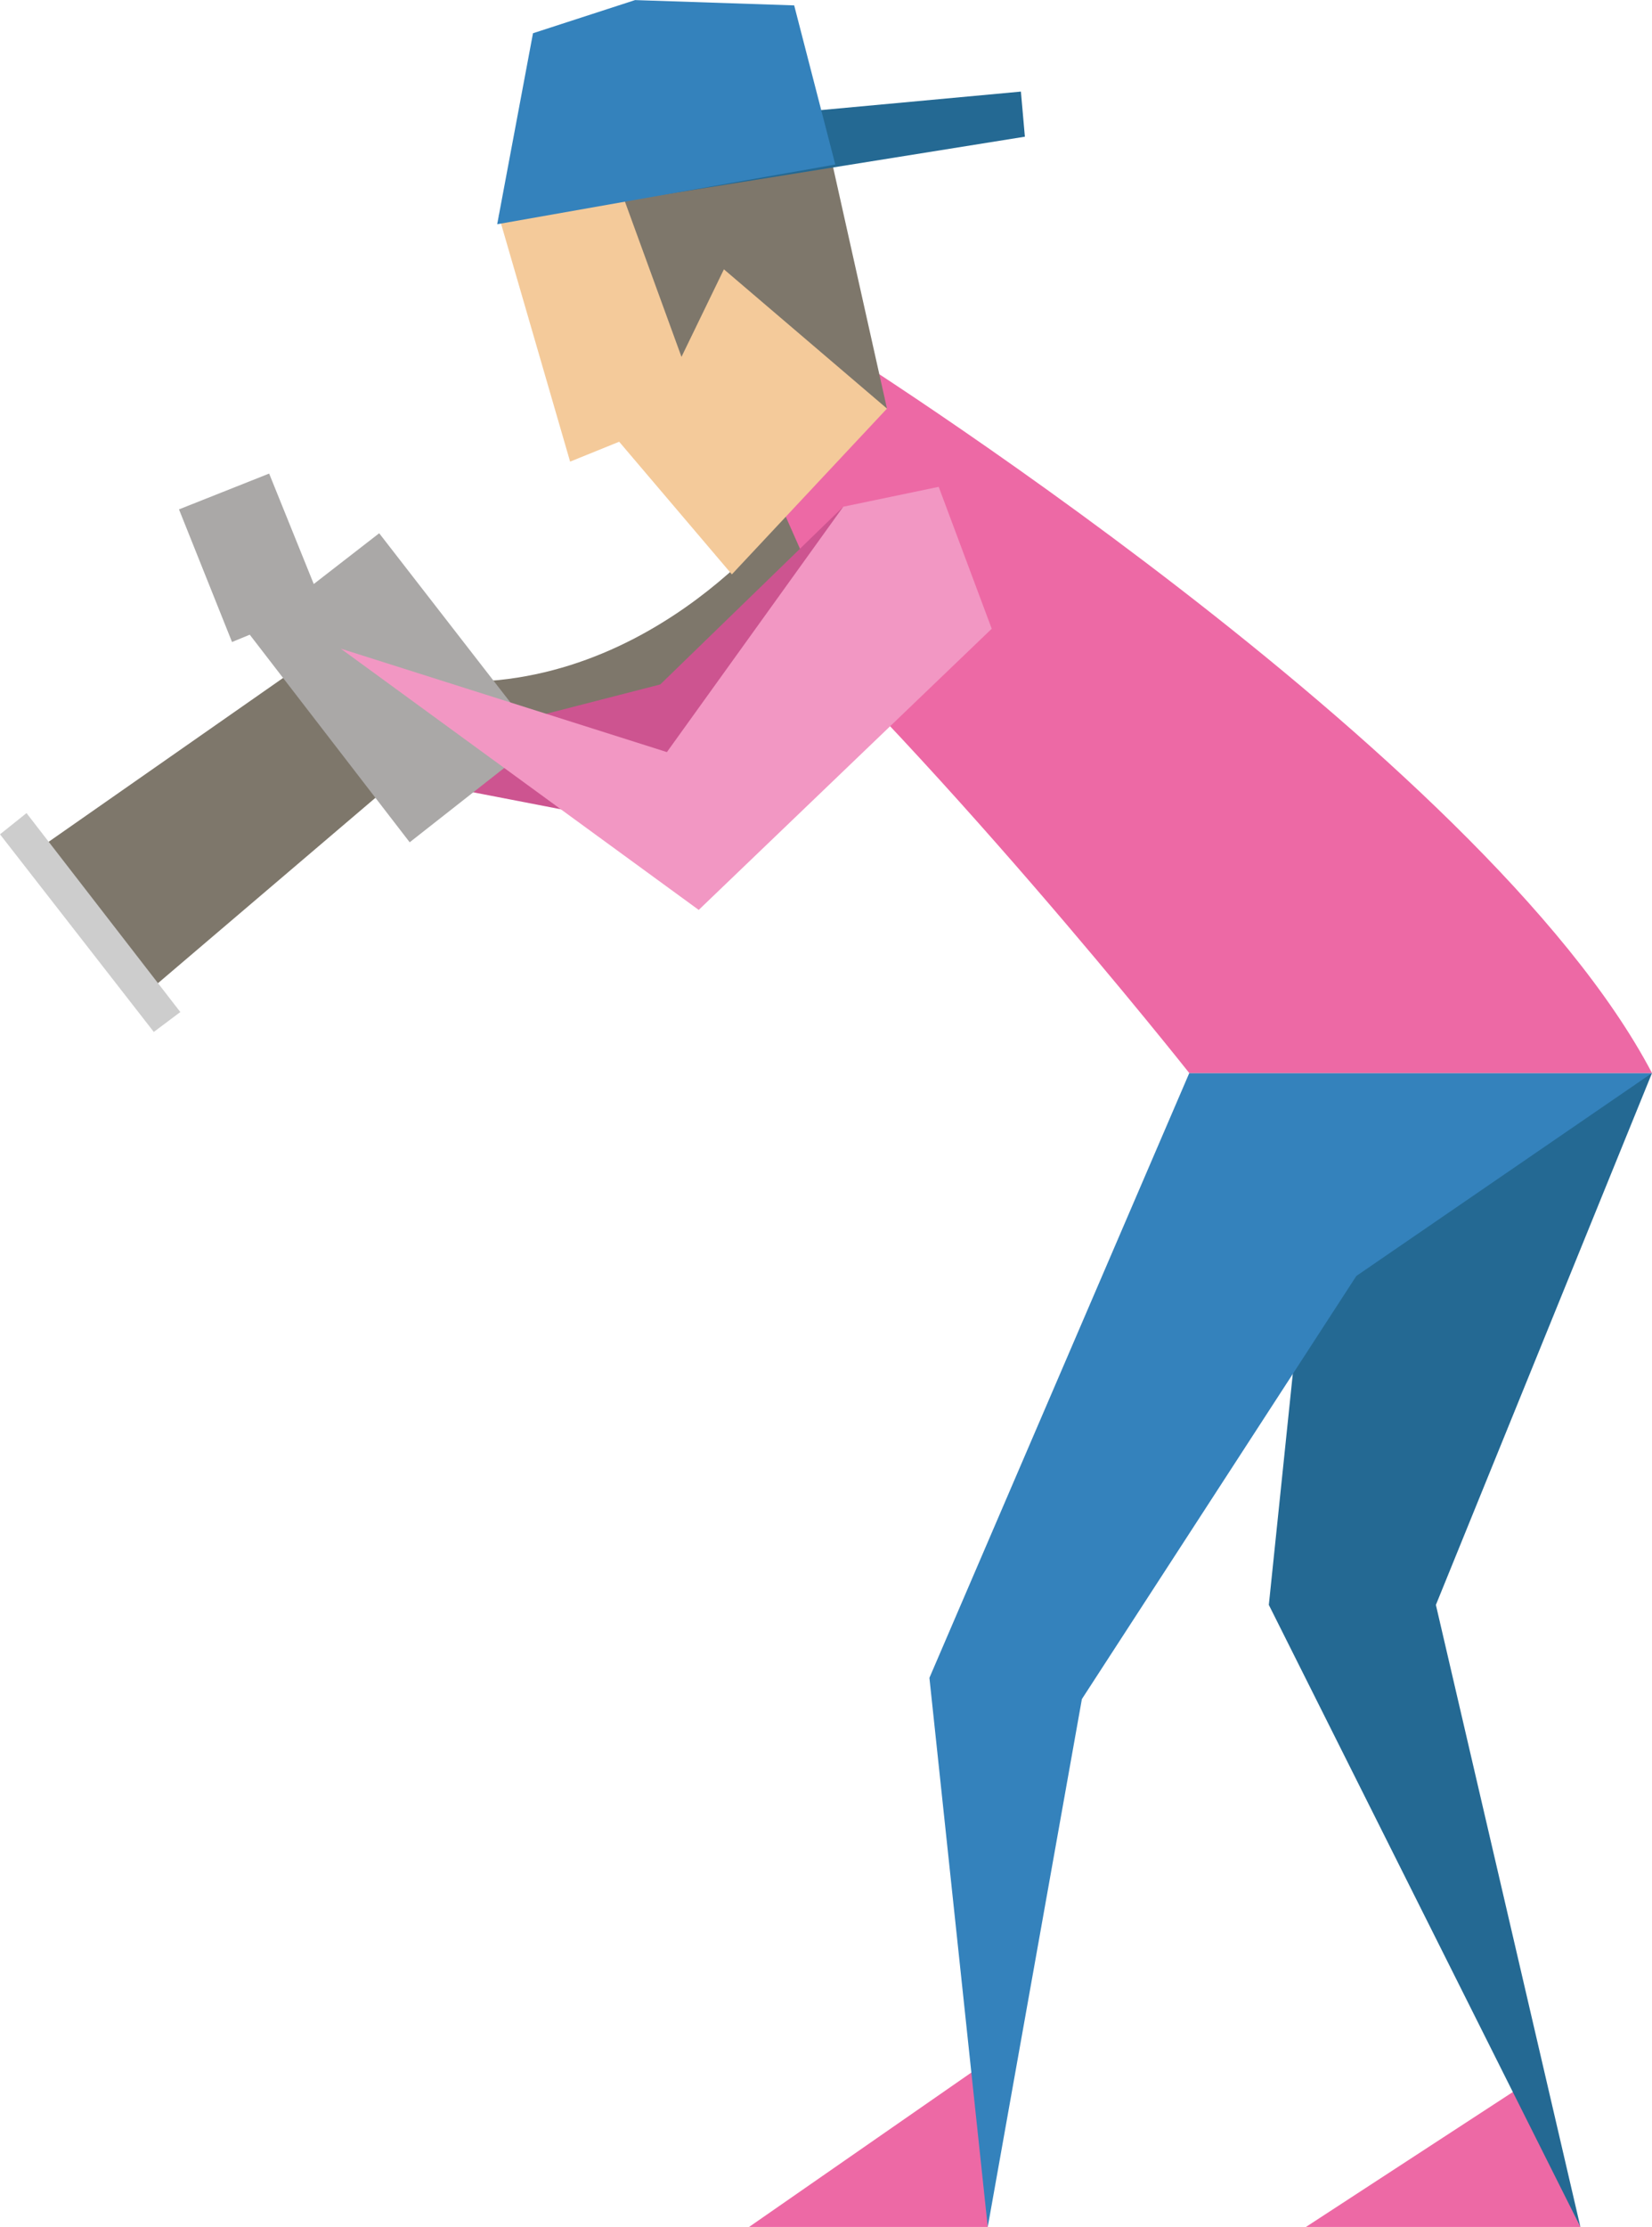 <?xml version="1.0" encoding="UTF-8"?>
<!DOCTYPE svg PUBLIC "-//W3C//DTD SVG 1.1//EN" "http://www.w3.org/Graphics/SVG/1.1/DTD/svg11.dtd">
<!-- Creator: CorelDRAW X7 -->
<svg xmlns="http://www.w3.org/2000/svg" xml:space="preserve" width="2.428in" height="3.272in" version="1.1" style="shape-rendering:geometricPrecision; text-rendering:geometricPrecision; image-rendering:optimizeQuality; fill-rule:evenodd; clip-rule:evenodd"
viewBox="0 0 1246 1679"
 xmlns:xlink="http://www.w3.org/1999/xlink">
 <defs>
  <style type="text/css">
   <![CDATA[
    .fil1 {fill:#246993;fill-rule:nonzero}
    .fil2 {fill:#3482BC;fill-rule:nonzero}
    .fil3 {fill:#7E776B;fill-rule:nonzero}
    .fil6 {fill:#AAA8A7;fill-rule:nonzero}
    .fil4 {fill:#CD5490;fill-rule:nonzero}
    .fil5 {fill:#CDCDCD;fill-rule:nonzero}
    .fil0 {fill:#ED69A5;fill-rule:nonzero}
    .fil7 {fill:#F297C3;fill-rule:nonzero}
    .fil8 {fill:#F4CA9A;fill-rule:nonzero}
   ]]>
  </style>
 </defs>
 <g id="object">

  <polygon class="fil0" points="1143,1576 1192,1679 985,1679 "/>
  <polygon class="fil0" points="745,1554 745,1679 565,1679 "/>
  <polygon class="fil1" points="957,1210 985,940 1246,809 1083,1210 1192,1679 "/>
  <polygon class="fil2" points="1023,962 816,1281 745,1679 701,1265 897,809 1246,809 "/>
  <path class="fil0" d="M1246 809l-349 0c0,0 -197,-249 -354,-388l86 -161c0,0 490,307 617,549z"/>
  <path class="fil3" d="M316 512c168,21 276,-124 276,-124l27 61c-101,155 -299,122 -299,122l-4 -59z"/>
  <polygon class="fil4" points="664,525 500,625 257,578 498,516 636,382 "/>
  <polygon class="fil3" points="103,755 306,582 238,494 19,647 "/>
  <polygon class="fil5" points="136,763 116,778 0,629 20,613 "/>
  <polygon class="fil6" points="309,635 407,558 286,402 188,478 "/>
  <polygon class="fil6" points="175,484 243,456 203,357 135,384 "/>
  <polygon class="fil7" points="636,382 708,367 748,474 527,686 257,489 503,567 "/>
  <polygon class="fil8" points="552,433 669,308 586,130 376,162 430,348 467,333 "/>
  <polygon class="fil3" points="471,151 514,269 546,203 669,308 627,120 "/>
  <polygon class="fil1" points="413,102 770,69 773,103 380,166 "/>
  <polygon class="fil2" points="630,124 375,169 402,25 479,0 599,4 "/>
 </g>
</svg>
